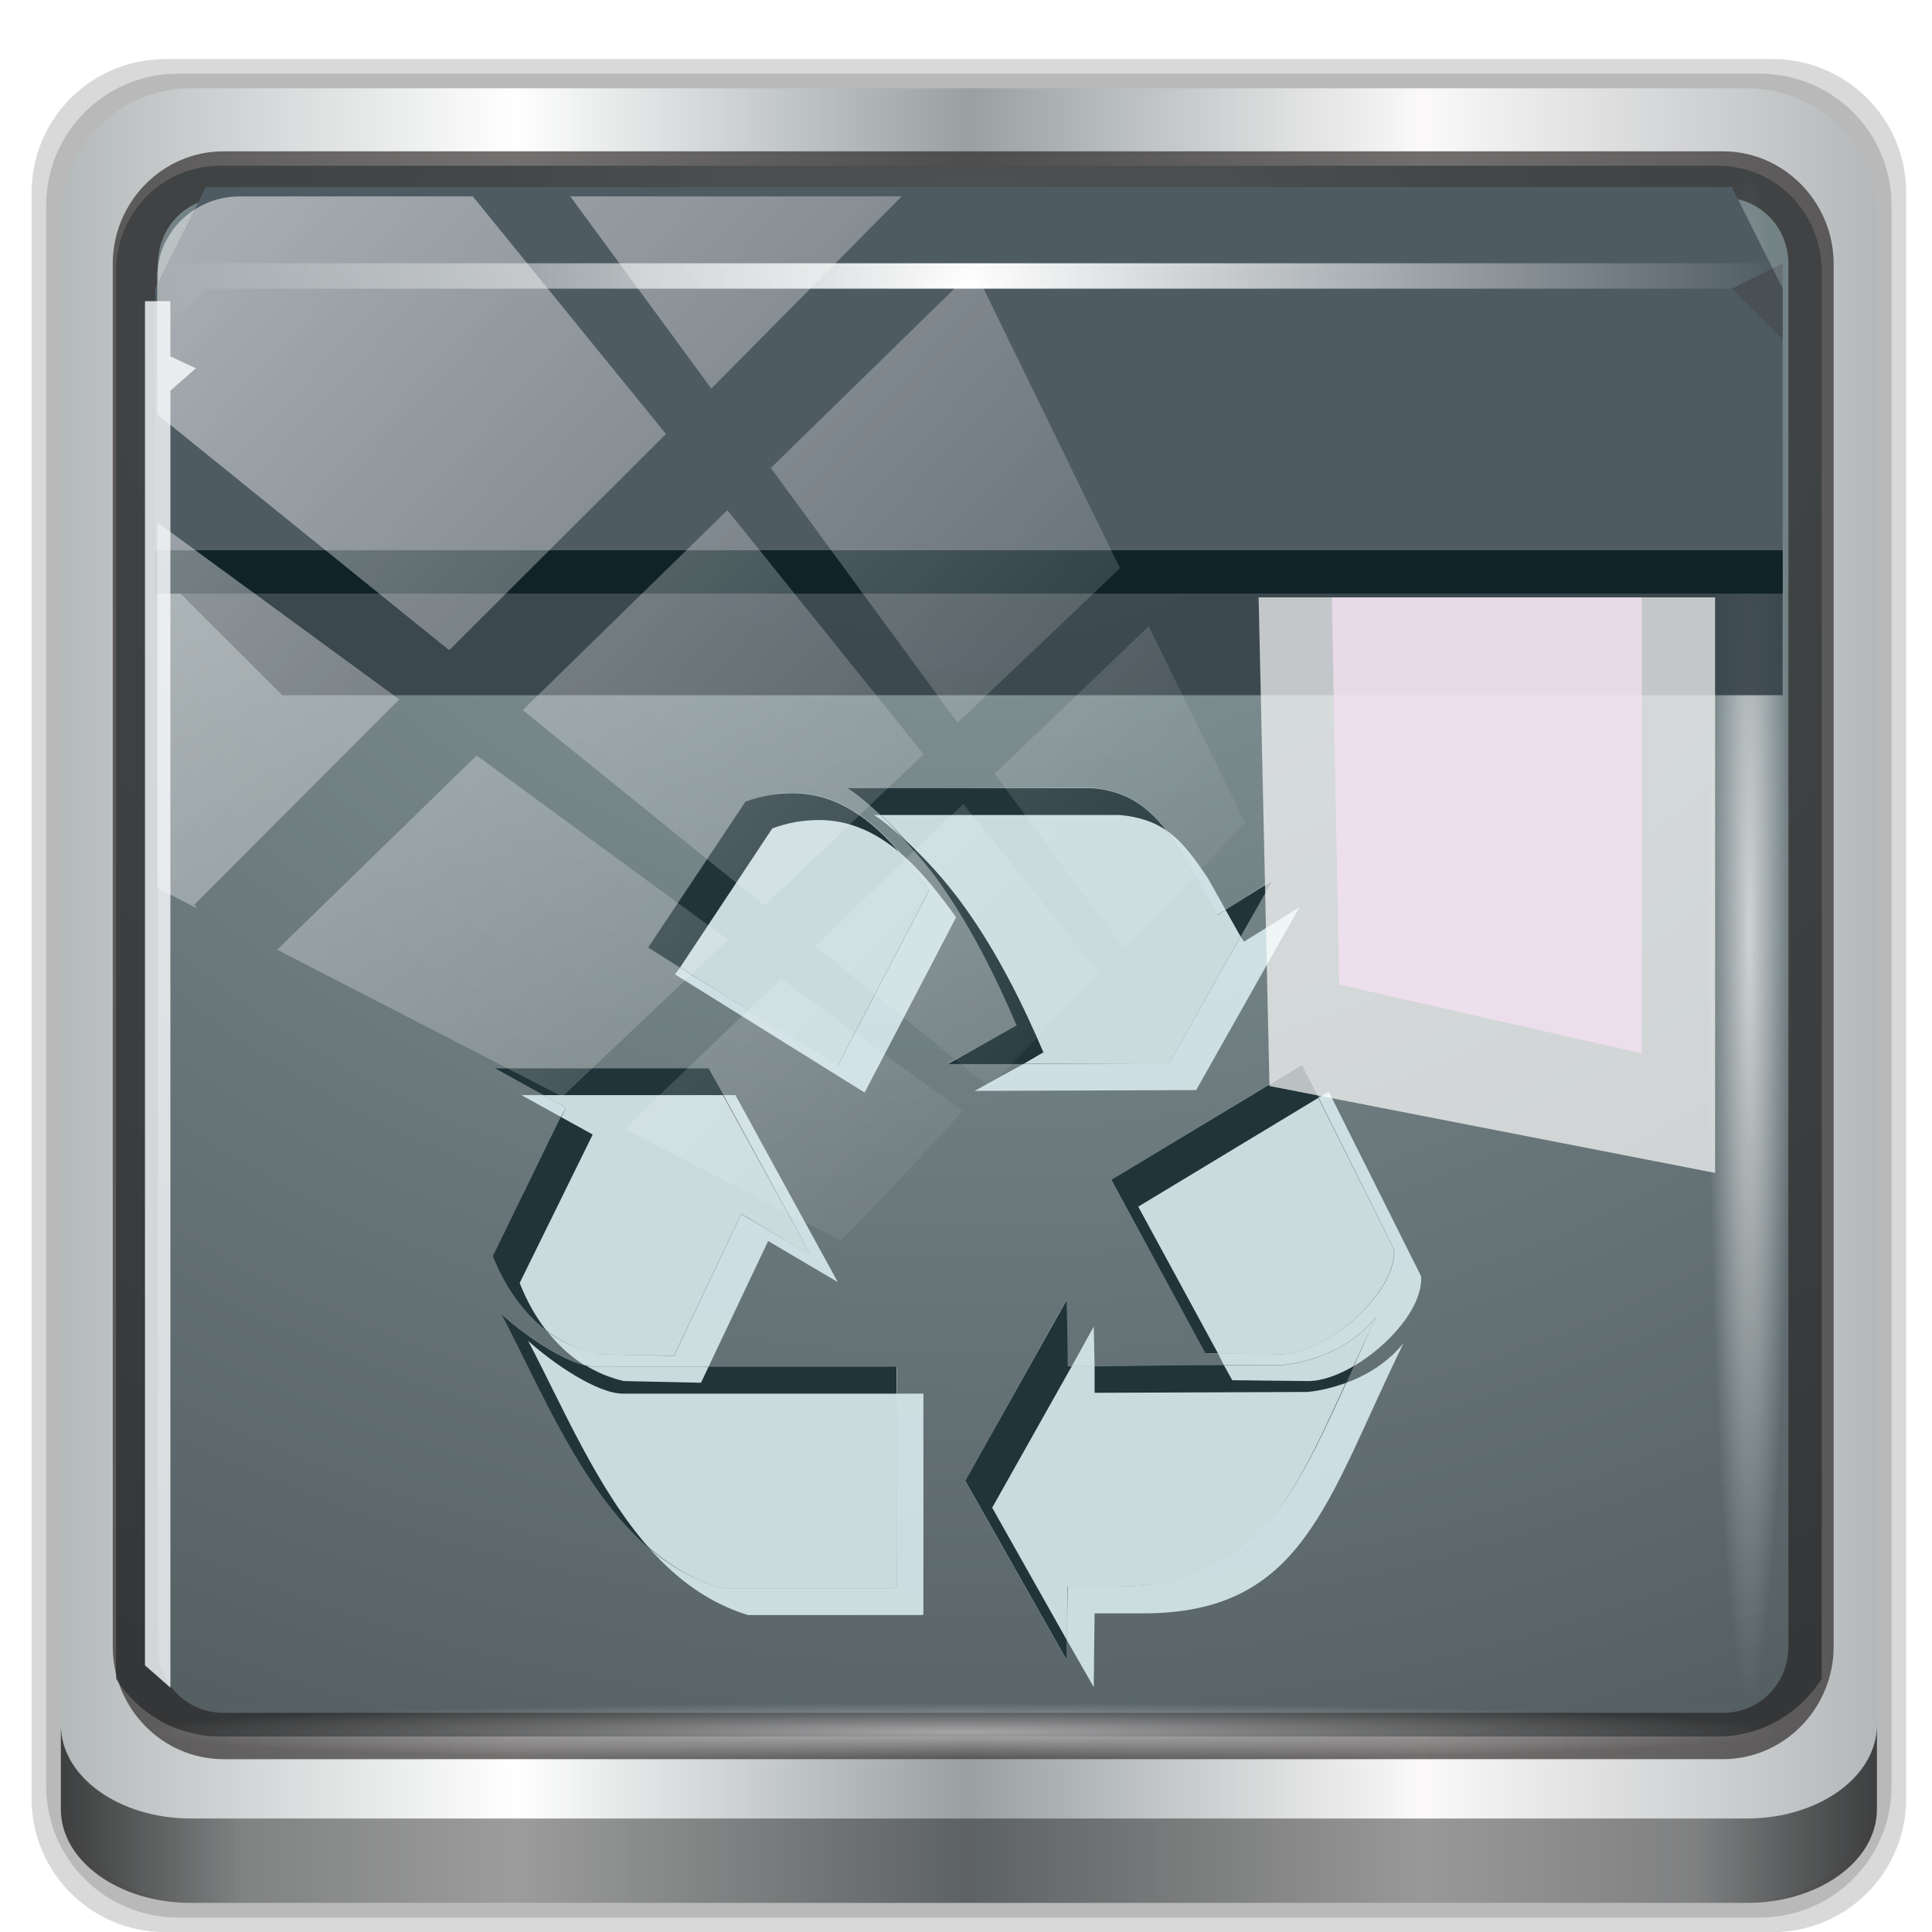 <?xml version="1.0" encoding="UTF-8" standalone="no"?>
<svg
   xmlns:dc="http://purl.org/dc/elements/1.1/"
   xmlns:cc="http://creativecommons.org/ns#"
   xmlns:rdf="http://www.w3.org/1999/02/22-rdf-syntax-ns#"
   xmlns:svg="http://www.w3.org/2000/svg"
   xmlns="http://www.w3.org/2000/svg"
   xmlns:xlink="http://www.w3.org/1999/xlink"
   xmlns:sodipodi="http://sodipodi.sourceforge.net/DTD/sodipodi-0.dtd"
   xmlns:inkscape="http://www.inkscape.org/namespaces/inkscape"
   sodipodi:docname="emblem-trash.svg"
   inkscape:version="1.0beta2 (2b71d25d45, 2019-12-03)"
   version="1.1"
   id="svg5222"
   viewBox="0 0 32 32"
   height="32"
   width="32">
  <defs
     id="defs5224">
    <linearGradient
       id="linearGradient4047">
      <stop
         style="stop-color:#ffffff;stop-opacity:0;"
         offset="0"
         id="stop4049" />
      <stop
         id="stop4051"
         offset="0.045"
         style="stop-color:#fdfdfd;stop-opacity:1;" />
      <stop
         id="stop4053"
         offset="0.102"
         style="stop-color:#ffffff;stop-opacity:0;" />
      <stop
         id="stop4055"
         offset="0.5"
         style="stop-color:#ffffff;stop-opacity:0.135;" />
      <stop
         id="stop4057"
         offset="0.894"
         style="stop-color:#fbfbfb;stop-opacity:0.018;" />
      <stop
         style="stop-color:#fafafa;stop-opacity:1;"
         offset="0.958"
         id="stop4059" />
      <stop
         style="stop-color:#fdfdfd;stop-opacity:0;"
         offset="1"
         id="stop4061" />
    </linearGradient>
    <linearGradient
       id="linearGradient3969">
      <stop
         id="stop3971"
         offset="0"
         style="stop-color:#ededed;stop-opacity:1;" />
      <stop
         id="stop3973"
         offset="1"
         style="stop-color:#353535;stop-opacity:1;" />
    </linearGradient>
    <linearGradient
       id="linearGradient5095"
       inkscape:collect="always">
      <stop
         id="stop5097"
         offset="0"
         style="stop-color:#ffffff;stop-opacity:1;" />
      <stop
         id="stop5099"
         offset="1"
         style="stop-color:#ffffff;stop-opacity:0;" />
    </linearGradient>
    <linearGradient
       id="linearGradient4006">
      <stop
         id="stop4008"
         offset="0"
         style="stop-color:#010101;stop-opacity:1;" />
      <stop
         id="stop4010"
         offset="1"
         style="stop-color:#010101;stop-opacity:0.19;" />
    </linearGradient>
    <linearGradient
       y2="128"
       x2="256"
       y1="128"
       x1="0"
       gradientUnits="userSpaceOnUse"
       id="linearGradient4819"
       xlink:href="#linearGradient6127"
       inkscape:collect="always" />
    <linearGradient
       id="linearGradient6127"
       y2="149.81"
       gradientUnits="userSpaceOnUse"
       x2="282.86"
       gradientTransform="matrix(0.903,-9e-4,-9e-4,0.798,22.331,26.876)"
       y1="149.81"
       x1="278.97">
      <stop
         id="stop6129"
         style="stop-color:#626F70"
         offset="0" />
      <stop
         id="stop6131"
         style="stop-color:#667374"
         offset=".145" />
      <stop
         id="stop6133"
         style="stop-color:#737E7F"
         offset=".297" />
      <stop
         id="stop6135"
         style="stop-color:#889192"
         offset=".451" />
      <stop
         id="stop6137"
         style="stop-color:#979FA0"
         offset=".539" />
      <stop
         id="stop6139"
         style="stop-color:#949C9D"
         offset=".675" />
      <stop
         id="stop6141-28"
         style="stop-color:#899293"
         offset=".795" />
      <stop
         id="stop6143-46"
         style="stop-color:#778283"
         offset=".907" />
      <stop
         id="stop6145"
         style="stop-color:#626F70"
         offset="1" />
    </linearGradient>
    <linearGradient
       gradientTransform="matrix(0.373,0,0,0.363,0.469,3.073)"
       y2="128"
       x2="256"
       y1="128"
       x1="0"
       gradientUnits="userSpaceOnUse"
       id="linearGradient4821"
       xlink:href="#linearGradient4273"
       inkscape:collect="always" />
    <linearGradient
       id="linearGradient4273">
      <stop
         id="stop4275"
         offset="0"
         style="stop-color:#000000;stop-opacity:0;" />
      <stop
         style="stop-color:#fdfdfd;stop-opacity:1;"
         offset="0.049"
         id="stop3953" />
      <stop
         style="stop-color:#ffffff;stop-opacity:0;"
         offset="0.111"
         id="stop4277" />
      <stop
         style="stop-color:#ffffff;stop-opacity:0;"
         offset="0.5"
         id="stop4279" />
      <stop
         style="stop-color:#fbfbfb;stop-opacity:0.018;"
         offset="0.87"
         id="stop3955" />
      <stop
         id="stop4281"
         offset="0.94"
         style="stop-color:#fafafa;stop-opacity:1;" />
      <stop
         id="stop4283"
         offset="1"
         style="stop-color:#000000;stop-opacity:0;" />
    </linearGradient>
    <radialGradient
       r="19.445"
       fy="65.445"
       fx="-19.698"
       cy="65.445"
       cx="-19.698"
       spreadMethod="pad"
       gradientUnits="userSpaceOnUse"
       id="radialGradient4823"
       xlink:href="#linearGradient4466-4-9-1"
       inkscape:collect="always" />
    <linearGradient
       id="linearGradient4466-4-9-1">
      <stop
         id="stop4468-2-0-5"
         offset="0"
         style="stop-color:#ffffff;stop-opacity:1;" />
      <stop
         id="stop4470-1-0-8"
         offset="1"
         style="stop-color:#292929;stop-opacity:1;" />
    </linearGradient>
    <linearGradient
       y2="65.445"
       x2="-0.253"
       y1="65.445"
       x1="-39.143"
       gradientUnits="userSpaceOnUse"
       id="linearGradient4825"
       xlink:href="#SVGID_123_-5-3-9"
       inkscape:collect="always" />
    <linearGradient
       id="SVGID_123_-5-3-9"
       y2="136.37"
       gradientUnits="userSpaceOnUse"
       x2="269.33"
       gradientTransform="matrix(1,2e-4,2e-4,1.039,0.039,-6.066)"
       y1="136.37"
       x1="235.24">
      <stop
         id="stop1552-8-5-0"
         style="stop-color:#A8AEAF"
         offset="0" />
      <stop
         id="stop1554-9-8-2"
         style="stop-color:#E8EAEA"
         offset=".564" />
      <stop
         id="stop1556-0-6-5"
         style="stop-color:#B6BBBC"
         offset="1" />
    </linearGradient>
    <linearGradient
       y2="143.67"
       x2="278.41"
       y1="143.67"
       x1="234"
       gradientTransform="matrix(0.201,0,0,0.298,16.567,965.1)"
       gradientUnits="userSpaceOnUse"
       id="linearGradient4827"
       xlink:href="#SVGID_73_-1-3-7"
       inkscape:collect="always" />
    <linearGradient
       id="SVGID_73_-1-3-7"
       y2="169.08"
       gradientUnits="userSpaceOnUse"
       x2="235.7"
       gradientTransform="matrix(-0.923,-0.176,-0.54,0.934,571.375,62.661)"
       y1="108.08"
       x1="275.7">
      <stop
         id="stop886-7-9-8"
         style="stop-color:#66d9de;stop-opacity:0;"
         offset="0.127" />
      <stop
         id="stop888-4-4-9"
         style="stop-color:#FFFFFF"
         offset=".485" />
      <stop
         id="stop890-2-8-8"
         style="stop-color:#f7a4ee;stop-opacity:0;"
         offset="0.873" />
    </linearGradient>
    <linearGradient
       y2="169.08"
       x2="235.7"
       y1="108.08"
       x1="275.7"
       gradientTransform="matrix(0.204,0,0,0.301,13.896,962.339)"
       gradientUnits="userSpaceOnUse"
       id="linearGradient4829"
       xlink:href="#SVGID_73_-1-3-7"
       inkscape:collect="always" />
    <linearGradient
       id="linearGradient4914"
       y2="169.08"
       gradientUnits="userSpaceOnUse"
       x2="235.7"
       gradientTransform="matrix(-0.923,-0.176,-0.54,0.934,571.375,62.661)"
       y1="108.08"
       x1="275.7">
      <stop
         id="stop4916"
         style="stop-color:#66d9de;stop-opacity:0;"
         offset="0.127" />
      <stop
         id="stop4918"
         style="stop-color:#FFFFFF"
         offset=".485" />
      <stop
         id="stop4920"
         style="stop-color:#f7a4ee;stop-opacity:0;"
         offset="0.873" />
    </linearGradient>
    <linearGradient
       y2="169.08"
       x2="235.7"
       y1="108.08"
       x1="275.7"
       gradientTransform="matrix(-0.923,-0.176,-0.54,0.934,571.375,62.661)"
       gradientUnits="userSpaceOnUse"
       id="linearGradient4831"
       xlink:href="#SVGID_73_-1-3-7"
       inkscape:collect="always" />
    <linearGradient
       id="linearGradient4923"
       y2="169.08"
       gradientUnits="userSpaceOnUse"
       x2="235.7"
       gradientTransform="matrix(-0.923,-0.176,-0.54,0.934,571.375,62.661)"
       y1="108.08"
       x1="275.7">
      <stop
         id="stop4925"
         style="stop-color:#66d9de;stop-opacity:0;"
         offset="0.127" />
      <stop
         id="stop4927"
         style="stop-color:#FFFFFF"
         offset=".485" />
      <stop
         id="stop4929"
         style="stop-color:#f7a4ee;stop-opacity:0;"
         offset="0.873" />
    </linearGradient>
    <radialGradient
       r="5.627"
       fy="30.963"
       fx="36.593"
       cy="30.963"
       cx="36.593"
       gradientTransform="matrix(1.007,0,0,0.847,-0.272,5.542)"
       gradientUnits="userSpaceOnUse"
       id="radialGradient4833"
       xlink:href="#linearGradient6139-0"
       inkscape:collect="always" />
    <linearGradient
       id="linearGradient6139-0">
      <stop
         id="stop6141-2"
         offset="0"
         style="stop-color:#b7b7b7;stop-opacity:1;" />
      <stop
         style="stop-color:#ffffff;stop-opacity:1;"
         offset="0.25"
         id="stop6151-0" />
      <stop
         style="stop-color:#9d9d9d;stop-opacity:1;"
         offset="0.5"
         id="stop6147-1" />
      <stop
         id="stop6149-4"
         offset="0.75"
         style="stop-color:#fafafa;stop-opacity:1;" />
      <stop
         id="stop6143-4"
         offset="1"
         style="stop-color:#b7b7b7;stop-opacity:1;" />
    </linearGradient>
    <radialGradient
       r="5.627"
       fy="30.963"
       fx="36.593"
       cy="30.963"
       cx="36.593"
       gradientUnits="userSpaceOnUse"
       id="radialGradient4835"
       xlink:href="#linearGradient4307"
       inkscape:collect="always" />
    <linearGradient
       id="linearGradient4307">
      <stop
         id="stop4309"
         offset="0"
         style="stop-color:#b7b7b7;stop-opacity:1;" />
      <stop
         style="stop-color:#ffffff;stop-opacity:1;"
         offset="0.25"
         id="stop4311" />
      <stop
         style="stop-color:#9d9d9d;stop-opacity:1;"
         offset="0.5"
         id="stop4313" />
      <stop
         id="stop4315"
         offset="0.75"
         style="stop-color:#fafafa;stop-opacity:1;" />
      <stop
         id="stop4317"
         offset="1"
         style="stop-color:#b7b7b7;stop-opacity:1;" />
    </linearGradient>
    <radialGradient
       r="5.627"
       fy="30.963"
       fx="36.593"
       cy="30.963"
       cx="36.593"
       gradientUnits="userSpaceOnUse"
       id="radialGradient4837"
       xlink:href="#linearGradient6139-0"
       inkscape:collect="always" />
    <linearGradient
       id="linearGradient4958">
      <stop
         id="stop4960"
         offset="0"
         style="stop-color:#b7b7b7;stop-opacity:1;" />
      <stop
         style="stop-color:#ffffff;stop-opacity:1;"
         offset="0.25"
         id="stop4962" />
      <stop
         style="stop-color:#9d9d9d;stop-opacity:1;"
         offset="0.5"
         id="stop4964" />
      <stop
         id="stop4966"
         offset="0.75"
         style="stop-color:#fafafa;stop-opacity:1;" />
      <stop
         id="stop4968"
         offset="1"
         style="stop-color:#b7b7b7;stop-opacity:1;" />
    </linearGradient>
    <radialGradient
       r="5.627"
       fy="30.963"
       fx="36.593"
       cy="30.963"
       cx="36.593"
       gradientUnits="userSpaceOnUse"
       id="radialGradient4839"
       xlink:href="#linearGradient6139-0"
       inkscape:collect="always" />
    <linearGradient
       id="linearGradient4975">
      <stop
         id="stop4977"
         offset="0"
         style="stop-color:#b7b7b7;stop-opacity:1;" />
      <stop
         style="stop-color:#ffffff;stop-opacity:1;"
         offset="0.25"
         id="stop4979" />
      <stop
         style="stop-color:#9d9d9d;stop-opacity:1;"
         offset="0.5"
         id="stop4981" />
      <stop
         id="stop4983"
         offset="0.75"
         style="stop-color:#fafafa;stop-opacity:1;" />
      <stop
         id="stop4985"
         offset="1"
         style="stop-color:#b7b7b7;stop-opacity:1;" />
    </linearGradient>
    <radialGradient
       r="5.627"
       fy="30.963"
       fx="36.593"
       cy="30.963"
       cx="36.593"
       gradientUnits="userSpaceOnUse"
       id="radialGradient4841"
       xlink:href="#linearGradient6139-0"
       inkscape:collect="always" />
    <linearGradient
       id="linearGradient4992">
      <stop
         id="stop4994"
         offset="0"
         style="stop-color:#b7b7b7;stop-opacity:1;" />
      <stop
         style="stop-color:#ffffff;stop-opacity:1;"
         offset="0.25"
         id="stop4996" />
      <stop
         style="stop-color:#9d9d9d;stop-opacity:1;"
         offset="0.5"
         id="stop4998" />
      <stop
         id="stop5000"
         offset="0.75"
         style="stop-color:#fafafa;stop-opacity:1;" />
      <stop
         id="stop5002"
         offset="1"
         style="stop-color:#b7b7b7;stop-opacity:1;" />
    </linearGradient>
    <linearGradient
       id="linearGradient3840-5-3">
      <stop
         style="stop-color:#525252;stop-opacity:1;"
         offset="0"
         id="stop3852-2-6" />
      <stop
         id="stop4868-2"
         offset="0.85"
         style="stop-color:#d5d5d5;stop-opacity:1;" />
      <stop
         style="stop-color:#5f5f5f;stop-opacity:1;"
         offset="1"
         id="stop3850-7-9" />
    </linearGradient>
    <radialGradient
       r="5.627"
       fy="30.963"
       fx="36.593"
       cy="30.963"
       cx="36.593"
       gradientUnits="userSpaceOnUse"
       id="radialGradient4845"
       xlink:href="#linearGradient6139-0-6"
       inkscape:collect="always" />
    <linearGradient
       id="linearGradient6139-0-6">
      <stop
         id="stop6141-2-6"
         offset="0"
         style="stop-color:#b7b7b7;stop-opacity:1;" />
      <stop
         style="stop-color:#ffffff;stop-opacity:1;"
         offset="0.25"
         id="stop6151-0-8" />
      <stop
         style="stop-color:#9d9d9d;stop-opacity:1;"
         offset="0.5"
         id="stop6147-1-7" />
      <stop
         id="stop6149-4-1"
         offset="0.75"
         style="stop-color:#fafafa;stop-opacity:1;" />
      <stop
         id="stop6143-4-1"
         offset="1"
         style="stop-color:#b7b7b7;stop-opacity:1;" />
    </linearGradient>
    <radialGradient
       r="5.627"
       fy="30.963"
       fx="36.593"
       cy="30.963"
       cx="36.593"
       gradientUnits="userSpaceOnUse"
       id="radialGradient4847"
       xlink:href="#linearGradient6139-0-6"
       inkscape:collect="always" />
    <linearGradient
       id="linearGradient5031">
      <stop
         id="stop5033"
         offset="0"
         style="stop-color:#b7b7b7;stop-opacity:1;" />
      <stop
         style="stop-color:#ffffff;stop-opacity:1;"
         offset="0.25"
         id="stop5035" />
      <stop
         style="stop-color:#9d9d9d;stop-opacity:1;"
         offset="0.5"
         id="stop5037" />
      <stop
         id="stop5039"
         offset="0.75"
         style="stop-color:#fafafa;stop-opacity:1;" />
      <stop
         id="stop5041"
         offset="1"
         style="stop-color:#b7b7b7;stop-opacity:1;" />
    </linearGradient>
    <radialGradient
       r="5.627"
       fy="30.963"
       fx="36.593"
       cy="30.963"
       cx="36.593"
       gradientUnits="userSpaceOnUse"
       id="radialGradient4849"
       xlink:href="#linearGradient6139-0-6"
       inkscape:collect="always" />
    <linearGradient
       id="linearGradient5048">
      <stop
         id="stop5050"
         offset="0"
         style="stop-color:#b7b7b7;stop-opacity:1;" />
      <stop
         style="stop-color:#ffffff;stop-opacity:1;"
         offset="0.25"
         id="stop5052" />
      <stop
         style="stop-color:#9d9d9d;stop-opacity:1;"
         offset="0.5"
         id="stop5054" />
      <stop
         id="stop5056"
         offset="0.75"
         style="stop-color:#fafafa;stop-opacity:1;" />
      <stop
         id="stop5058"
         offset="1"
         style="stop-color:#b7b7b7;stop-opacity:1;" />
    </linearGradient>
    <radialGradient
       r="6.592"
       fy="48.955"
       fx="-8.217"
       cy="48.955"
       cx="-8.217"
       gradientTransform="matrix(1,0,0,1.11,0,-5.365)"
       gradientUnits="userSpaceOnUse"
       id="radialGradient4851"
       xlink:href="#linearGradient4222"
       inkscape:collect="always" />
    <linearGradient
       id="linearGradient4222">
      <stop
         id="stop4224"
         offset="0"
         style="stop-color:#b7b7b7;stop-opacity:1;" />
      <stop
         style="stop-color:#ffffff;stop-opacity:1;"
         offset="0.25"
         id="stop4226" />
      <stop
         style="stop-color:#9d9d9d;stop-opacity:1;"
         offset="0.5"
         id="stop4228" />
      <stop
         id="stop4230"
         offset="0.75"
         style="stop-color:#fafafa;stop-opacity:1;" />
      <stop
         id="stop4232"
         offset="1"
         style="stop-color:#b7b7b7;stop-opacity:1;" />
    </linearGradient>
    <radialGradient
       r="6.592"
       fy="48.955"
       fx="-8.217"
       cy="48.955"
       cx="-8.217"
       gradientTransform="matrix(1,0,0,1.11,0,-5.365)"
       gradientUnits="userSpaceOnUse"
       id="radialGradient4853"
       xlink:href="#linearGradient3832-0-6-1-1"
       inkscape:collect="always" />
    <linearGradient
       id="linearGradient3832-0-6-1-1">
      <stop
         style="stop-color:#000000;stop-opacity:1;"
         offset="0"
         id="stop3834-6-3-7-1" />
      <stop
         id="stop3872-2-4"
         offset="0.1"
         style="stop-color:#000000;stop-opacity:0.588;" />
      <stop
         style="stop-color:#000000;stop-opacity:0.588;"
         offset="0.9"
         id="stop3844-6-2-7-6" />
      <stop
         style="stop-color:#000000;stop-opacity:1;"
         offset="1"
         id="stop3836-5-0-2-9" />
    </linearGradient>
    <radialGradient
       r="6.592"
       fy="48.955"
       fx="-8.217"
       cy="48.955"
       cx="-8.217"
       gradientTransform="matrix(1,0,0,1.11,0,-5.365)"
       gradientUnits="userSpaceOnUse"
       id="radialGradient4855"
       xlink:href="#linearGradient3832-0-6-1-1"
       inkscape:collect="always" />
    <linearGradient
       id="linearGradient5074">
      <stop
         style="stop-color:#000000;stop-opacity:1;"
         offset="0"
         id="stop5076" />
      <stop
         id="stop5078"
         offset="0.1"
         style="stop-color:#000000;stop-opacity:0.588;" />
      <stop
         style="stop-color:#000000;stop-opacity:0.588;"
         offset="0.9"
         id="stop5080" />
      <stop
         style="stop-color:#000000;stop-opacity:1;"
         offset="1"
         id="stop5082" />
    </linearGradient>
    <radialGradient
       r="6.592"
       fy="48.955"
       fx="-8.217"
       cy="48.955"
       cx="-8.217"
       gradientTransform="matrix(1,0,0,1.11,0,-5.365)"
       gradientUnits="userSpaceOnUse"
       id="radialGradient4857"
       xlink:href="#linearGradient3832-0-6-1-1"
       inkscape:collect="always" />
    <linearGradient
       id="linearGradient5085">
      <stop
         style="stop-color:#000000;stop-opacity:1;"
         offset="0"
         id="stop5087" />
      <stop
         id="stop5089"
         offset="0.1"
         style="stop-color:#000000;stop-opacity:0.588;" />
      <stop
         style="stop-color:#000000;stop-opacity:0.588;"
         offset="0.9"
         id="stop5091" />
      <stop
         style="stop-color:#000000;stop-opacity:1;"
         offset="1"
         id="stop5093" />
    </linearGradient>
    <radialGradient
       r="6.592"
       fy="48.955"
       fx="-8.217"
       cy="48.955"
       cx="-8.217"
       gradientTransform="matrix(1,0,0,1.11,0,-5.365)"
       gradientUnits="userSpaceOnUse"
       id="radialGradient4859"
       xlink:href="#linearGradient3832-0-6-1-1"
       inkscape:collect="always" />
    <linearGradient
       id="linearGradient5096">
      <stop
         style="stop-color:#000000;stop-opacity:1;"
         offset="0"
         id="stop5098" />
      <stop
         id="stop5100"
         offset="0.1"
         style="stop-color:#000000;stop-opacity:0.588;" />
      <stop
         style="stop-color:#000000;stop-opacity:0.588;"
         offset="0.9"
         id="stop5102" />
      <stop
         style="stop-color:#000000;stop-opacity:1;"
         offset="1"
         id="stop5104" />
    </linearGradient>
    <radialGradient
       r="6.592"
       fy="48.955"
       fx="-8.217"
       cy="48.955"
       cx="-8.217"
       gradientTransform="matrix(1,0,0,1.11,0,-5.365)"
       gradientUnits="userSpaceOnUse"
       id="radialGradient4861"
       xlink:href="#linearGradient3832-0-6-1-1"
       inkscape:collect="always" />
    <linearGradient
       id="linearGradient5107">
      <stop
         style="stop-color:#000000;stop-opacity:1;"
         offset="0"
         id="stop5109" />
      <stop
         id="stop5111"
         offset="0.1"
         style="stop-color:#000000;stop-opacity:0.588;" />
      <stop
         style="stop-color:#000000;stop-opacity:0.588;"
         offset="0.9"
         id="stop5113" />
      <stop
         style="stop-color:#000000;stop-opacity:1;"
         offset="1"
         id="stop5115" />
    </linearGradient>
    <radialGradient
       r="6.592"
       fy="48.955"
       fx="-8.217"
       cy="48.955"
       cx="-8.217"
       gradientTransform="matrix(1,0,0,1.11,0,-5.365)"
       gradientUnits="userSpaceOnUse"
       id="radialGradient4863"
       xlink:href="#linearGradient3832-0-6-1-1"
       inkscape:collect="always" />
    <linearGradient
       id="linearGradient5118">
      <stop
         style="stop-color:#000000;stop-opacity:1;"
         offset="0"
         id="stop5120" />
      <stop
         id="stop5122"
         offset="0.1"
         style="stop-color:#000000;stop-opacity:0.588;" />
      <stop
         style="stop-color:#000000;stop-opacity:0.588;"
         offset="0.9"
         id="stop5124" />
      <stop
         style="stop-color:#000000;stop-opacity:1;"
         offset="1"
         id="stop5126" />
    </linearGradient>
    <radialGradient
       r="6.592"
       fy="48.955"
       fx="-8.217"
       cy="48.955"
       cx="-8.217"
       gradientTransform="matrix(1,0,0,1.11,0,-5.365)"
       gradientUnits="userSpaceOnUse"
       id="radialGradient4865"
       xlink:href="#linearGradient3832-0-6-1-1"
       inkscape:collect="always" />
    <linearGradient
       id="linearGradient5129">
      <stop
         style="stop-color:#000000;stop-opacity:1;"
         offset="0"
         id="stop5131" />
      <stop
         id="stop5133"
         offset="0.1"
         style="stop-color:#000000;stop-opacity:0.588;" />
      <stop
         style="stop-color:#000000;stop-opacity:0.588;"
         offset="0.9"
         id="stop5135" />
      <stop
         style="stop-color:#000000;stop-opacity:1;"
         offset="1"
         id="stop5137" />
    </linearGradient>
    <radialGradient
       inkscape:collect="always"
       xlink:href="#linearGradient3832-0-6-1-1"
       id="radialGradient5220"
       gradientUnits="userSpaceOnUse"
       gradientTransform="matrix(1,0,0,1.11,0,-5.365)"
       cx="-8.217"
       cy="48.955"
       fx="-8.217"
       fy="48.955"
       r="6.592" />
    <linearGradient
       gradientUnits="userSpaceOnUse"
       y2="398.6"
       x2="3.295"
       y1="-15.371"
       x1="15.775"
       id="linearGradient4012"
       xlink:href="#linearGradient4006"
       inkscape:collect="always" />
    <radialGradient
       gradientUnits="userSpaceOnUse"
       gradientTransform="matrix(1,0,0,0.736,0,45.37)"
       r="77.925"
       fy="171.572"
       fx="118.62"
       cy="171.572"
       cx="118.62"
       id="radialGradient4010"
       xlink:href="#linearGradient5118"
       inkscape:collect="always" />
    <linearGradient
       gradientUnits="userSpaceOnUse"
       y2="-1070.258"
       x2="141.321"
       y1="-963.22"
       x1="141.45"
       id="linearGradient5101"
       xlink:href="#linearGradient5095"
       inkscape:collect="always" />
    <linearGradient
       y2="128"
       x2="256"
       y1="128"
       x1="0"
       gradientTransform="matrix(0.369,0,0,0.372,-2.25,162.95)"
       gradientUnits="userSpaceOnUse"
       id="linearGradient3960"
       xlink:href="#linearGradient4273"
       inkscape:collect="always" />
    <mask
       id="mask3976"
       maskUnits="userSpaceOnUse">
      <path
         inkscape:connector-curvature="0"
         id="path3978"
         d="m 17.084,254.377 c -1.402,-1.789 -2.458,-10.045 -2.458,-20.033 l 0,-212.445 c 0,-9.988 1.056,-18.244 2.458,-20.033 l 0,252.51 z"
         style="fill:#000000;fill-opacity:0.984;stroke:#eeeeee;stroke-width:1.319;stroke-linejoin:round;stroke-miterlimit:4;stroke-opacity:1;stroke-dasharray:none;display:inline" />
    </mask>
    <linearGradient
       y2="128"
       x2="256"
       y1="128"
       x1="0"
       gradientTransform="matrix(0.369,0,0,0.365,-2.25,164.986)"
       gradientUnits="userSpaceOnUse"
       id="linearGradient3980"
       xlink:href="#linearGradient4273"
       inkscape:collect="always" />
    <linearGradient
       y2="128"
       x2="256"
       y1="128"
       x1="0"
       gradientUnits="userSpaceOnUse"
       id="linearGradient4009"
       xlink:href="#linearGradient6127"
       inkscape:collect="always" />
    <radialGradient
       r="5.627"
       fy="30.963"
       fx="36.593"
       cy="30.963"
       cx="36.593"
       gradientUnits="userSpaceOnUse"
       id="radialGradient4011"
       xlink:href="#linearGradient6139-0"
       inkscape:collect="always" />
    <radialGradient
       r="5.627"
       fy="30.963"
       fx="36.593"
       cy="30.963"
       cx="36.593"
       gradientUnits="userSpaceOnUse"
       id="radialGradient4013"
       xlink:href="#linearGradient6139-0-6"
       inkscape:collect="always" />
    <linearGradient
       y2="-1070.258"
       x2="141.321"
       y1="-963.22"
       x1="141.45"
       gradientUnits="userSpaceOnUse"
       id="linearGradient4015"
       xlink:href="#linearGradient5095"
       inkscape:collect="always" />
    <linearGradient
       y2="128"
       x2="256"
       y1="128"
       x1="0"
       gradientTransform="matrix(0.369,0,0,0.365,-2.25,164.986)"
       gradientUnits="userSpaceOnUse"
       id="linearGradient4017"
       xlink:href="#linearGradient4273"
       inkscape:collect="always" />
    <linearGradient
       gradientTransform="matrix(0.991,0,0,0.692,-0.506,79.505)"
       gradientUnits="userSpaceOnUse"
       y2="257.772"
       x2="44.803"
       y1="255.319"
       x1="44.855"
       id="linearGradient3975"
       xlink:href="#linearGradient3969"
       inkscape:collect="always" />
    <linearGradient
       y2="128"
       x2="258.447"
       y1="128"
       x1="-1.958"
       gradientTransform="matrix(0.371,0,0,0.391,-2.61,162.811)"
       gradientUnits="userSpaceOnUse"
       id="linearGradient3979"
       xlink:href="#linearGradient4047"
       inkscape:collect="always" />
    <radialGradient
       r="32"
       fy="2.133"
       fx="32"
       cy="2.133"
       cx="32"
       gradientTransform="matrix(0,1.871,-1.469,0,35.133,-55.75)"
       gradientUnits="userSpaceOnUse"
       id="radialGradient4220"
       xlink:href="#linearGradient5602"
       inkscape:collect="always" />
    <linearGradient
       id="linearGradient5602">
      <stop
         id="stop3976"
         style="stop-color:#8b9ea1;stop-opacity:1;"
         offset="0" />
      <stop
         offset="0.062"
         style="stop-color:#87999c;stop-opacity:1;"
         id="stop3996" />
      <stop
         offset="0.125"
         style="stop-color:#839598;stop-opacity:1;"
         id="stop3994" />
      <stop
         offset="0.25"
         style="stop-color:#7c8c8f;stop-opacity:1;"
         id="stop3992" />
      <stop
         offset="0.5"
         style="stop-color:#6d7b7e;stop-opacity:1;"
         id="stop3990" />
      <stop
         offset="1"
         style="stop-color:#4f595c;stop-opacity:1;"
         id="stop5606" />
    </linearGradient>
    <radialGradient
       gradientUnits="userSpaceOnUse"
       gradientTransform="matrix(0,1,-1,0,25.833,-28)"
       r="32"
       fy="-6.167"
       fx="32"
       cy="-6.167"
       cx="32"
       id="radialGradient4216"
       xlink:href="#linearGradient4202"
       inkscape:collect="always" />
    <linearGradient
       id="linearGradient4202">
      <stop
         style="stop-color:#ffffff;stop-opacity:0.486;"
         offset="0"
         id="stop4204" />
      <stop
         style="stop-color:#ffffff;stop-opacity:0.092;"
         offset="1"
         id="stop4206" />
    </linearGradient>
    <linearGradient
       id="linearGradient979">
      <stop
         offset="0"
         style="stop-color:#aab8ba;stop-opacity:1"
         id="stop967" />
      <stop
         id="stop969"
         style="stop-color:#92a3a5;stop-opacity:1"
         offset="0.062" />
      <stop
         id="stop971"
         style="stop-color:#92a2a4;stop-opacity:1"
         offset="0.125" />
      <stop
         id="stop973"
         style="stop-color:#7c8c8f;stop-opacity:1;"
         offset="0.25" />
      <stop
         id="stop975"
         style="stop-color:#6d7b7e;stop-opacity:1;"
         offset="0.5" />
      <stop
         id="stop977"
         style="stop-color:#4f595c;stop-opacity:1;"
         offset="1" />
    </linearGradient>
    <linearGradient
       y2="47"
       x2="90"
       y1="47"
       x1="6"
       gradientTransform="matrix(1.107,0,0,1.107,-4.994,-3.621)"
       gradientUnits="userSpaceOnUse"
       id="linearGradient4071"
       xlink:href="#linearGradient6139-0-3"
       inkscape:collect="always" />
    <linearGradient
       id="linearGradient6139-0-3">
      <stop
         style="stop-color:#b4b9ba;stop-opacity:1"
         offset="0"
         id="stop6141-2-67" />
      <stop
         id="stop6151-0-5"
         offset="0.25"
         style="stop-color:#ffffff;stop-opacity:1;" />
      <stop
         id="stop6147-1-3"
         offset="0.5"
         style="stop-color:#98a0a2;stop-opacity:1" />
      <stop
         style="stop-color:#fbf9f9;stop-opacity:1;"
         offset="0.75"
         id="stop6149-4-5" />
      <stop
         style="stop-color:#b4b8ba;stop-opacity:1"
         offset="1"
         id="stop6143-4-6" />
    </linearGradient>
    <linearGradient
       gradientUnits="userSpaceOnUse"
       y2="88.172"
       x2="94.5"
       y1="88.172"
       x1="1.5"
       id="linearGradient4129"
       xlink:href="#linearGradient3832-0-6-1-1"
       inkscape:collect="always"
       gradientTransform="matrix(1,0,0,0.721,0.149,26.774)" />
    <radialGradient
       r="43.199"
       fy="44.893"
       fx="13.948"
       cy="44.893"
       cx="13.948"
       gradientTransform="matrix(0.975,0,0,0.035,34.048,84.58)"
       gradientUnits="userSpaceOnUse"
       id="radialGradient7462"
       xlink:href="#linearGradient5095"
       inkscape:collect="always" />
    <radialGradient
       r="43.199"
       fy="44.893"
       fx="13.948"
       cy="44.893"
       cx="13.948"
       gradientTransform="matrix(0.909,0,0,0.049,32.57,-90.317)"
       gradientUnits="userSpaceOnUse"
       id="radialGradient7464"
       xlink:href="#linearGradient5095"
       inkscape:collect="always" />
    <linearGradient
       y2="14.514"
       x2="50.528"
       y1="-28.642"
       x1="2.771"
       gradientUnits="userSpaceOnUse"
       id="linearGradient4767"
       xlink:href="#linearGradient5095"
       inkscape:collect="always" />
    <clipPath
       clipPathUnits="userSpaceOnUse"
       id="clipPath4156-4-1">
      <path
         style="opacity:0.6;fill:#ffffff;fill-opacity:1;stroke:none"
         d="m 27.046,-55.695 -14.214,13.321 h 0.061 l 15.653,21.771 10.231,-10.546 C 38.562,-32.302 27.468,-54.819 27.046,-55.695 Z M 9.647,-39.383 -5.241,-25.321 15.988,-7.806 26.372,-18.383 Z m 31.491,12.951 -9.741,9.714 8.945,12.458 7.781,-7.555 z m -49.84,4.379 -13.754,12.982 26.283,13.846 0.061,-0.062 -0.123,-0.062 L 13.599,-5.401 -8.702,-22.053 Z m 38.015,7.401 -9.803,9.775 11.579,9.559 7.628,-7.401 -8.669,-11.009 z m 20.187,5.674 -7.383,7.216 6.188,8.542 5.82,-6.137 z m -32.195,6.322 -9.557,9.498 13.662,7.185 7.934,-7.678 z m 23.312,2.374 -7.107,6.938 8.363,6.907 5.361,-5.674 -0.061,-0.092 -0.092,0.123 -6.464,-8.203 z m -8.73,8.542 -7.505,7.339 10.354,5.458 c 1.397,-1.321 5.675,-6.123 5.851,-6.322 z"
         id="path4158-0-8"
         inkscape:connector-curvature="0" />
    </clipPath>
    <radialGradient
       r="32"
       fy="-6.167"
       fx="32"
       cy="-6.167"
       cx="32"
       gradientTransform="matrix(0,1.302,-1.302,0,43.502,-30.189)"
       gradientUnits="userSpaceOnUse"
       id="radialGradient4087"
       xlink:href="#linearGradient5095"
       inkscape:collect="always" />
    <radialGradient
       inkscape:collect="always"
       xlink:href="#linearGradient979"
       id="radialGradient965"
       cx="48.43"
       cy="8.229"
       fx="48.43"
       fy="8.229"
       r="43.677"
       gradientTransform="matrix(0.007,2.044,-2.42,0.008,68.016,-87.869)"
       gradientUnits="userSpaceOnUse" />
    <filter
       height="1.037"
       y="-0.019"
       width="2.018"
       x="-0.509"
       id="filter4505"
       style="color-interpolation-filters:sRGB"
       inkscape:collect="always">
      <feGaussianBlur
         id="feGaussianBlur4507"
         stdDeviation="0.552"
         inkscape:collect="always" />
    </filter>
  </defs>
  <sodipodi:namedview
     inkscape:document-rotation="0"
     inkscape:guide-bbox="true"
     showguides="true"
     inkscape:window-maximized="1"
     inkscape:window-y="21"
     inkscape:window-x="0"
     inkscape:window-height="1027"
     inkscape:window-width="1920"
     inkscape:document-units="px"
     inkscape:grid-bbox="true"
     showgrid="true"
     inkscape:current-layer="g2574"
     inkscape:cy="37.757382"
     inkscape:cx="16.428554"
     inkscape:zoom="2.6627511"
     inkscape:pageshadow="2"
     inkscape:pageopacity="0.0"
     borderopacity="1.0"
     bordercolor="#666666"
     pagecolor="#ffffff"
     id="base" />
  <g
     transform="translate(0,80)"
     inkscape:groupmode="layer"
     inkscape:label="Layer 1"
     id="layer1">
    <g
       transform="matrix(1.013,0,0,1.001,2.513,-242.671)"
       id="g4737"
       style="display:inline">
      <g
         transform="matrix(0.987,0,0,0.987,0.595,2.786)"
         id="g3982">
        <g
           transform="matrix(1,0,0,1.003,0.002,-0.663)"
           id="g4021">
          <g
             transform="translate(1.6517935e-7,-3.2346665e-6)"
             id="g4066">
            <g
               id="g3062"
               transform="matrix(1.475,0,0,1.487,-2.269,162.851)">
              <g
                 inkscape:label="Livello 1"
                 id="layer1-3"
                 transform="matrix(0.679,0,0,0.679,-34.811,-713.422)">
                <g
                   transform="translate(-0.149,1026.105)"
                   style="display:inline"
                   id="g2574">
                  <g
                     transform="matrix(0.323,0,0,0.323,51.043,24.594)"
                     id="g4509">
                    <path
                       style="display:inline;opacity:0.15;fill:#000000;fill-opacity:1;fill-rule:nonzero;stroke:none"
                       d="M 89.292,0.415 H 7.006 c -3.799,0 -6.857,3.058 -6.857,6.857 V 89.558 c 0,3.799 3.058,6.857 6.857,6.857 H 89.292 c 3.799,0 6.857,-3.058 6.857,-6.857 V 7.272 c 0,-3.799 -3.058,-6.857 -6.857,-6.857 z"
                       id="path3288"
                       inkscape:connector-curvature="0" />
                    <path
                       inkscape:connector-curvature="0"
                       id="path4085"
                       d="M 88.649,1.165 H 7.649 c -3.739,0 -6.75,3.01 -6.75,6.75 V 88.915 c 0,3.74 3.011,6.75 6.75,6.75 H 88.649 c 3.74,0 6.75,-3.01 6.75,-6.75 V 7.915 c 0,-3.739 -3.01,-6.75 -6.75,-6.75 z"
                       style="display:inline;opacity:0.15;fill:#000000;fill-opacity:1;fill-rule:nonzero;stroke:none" />
                    <path
                       style="display:inline;fill:url(#linearGradient4071);fill-opacity:1;fill-rule:nonzero;stroke:none"
                       d="M 88.006,1.915 H 8.292 c -3.68,0 -6.643,2.963 -6.643,6.643 V 88.272 c 0,3.68 2.963,6.643 6.643,6.643 H 88.006 c 3.68,0 6.643,-2.963 6.643,-6.643 V 8.558 c 0,-3.68 -2.963,-6.643 -6.643,-6.643 z"
                       id="rect4251-1"
                       inkscape:connector-curvature="0" />
                    <path
                       style="display:inline;opacity:1;fill:url(#radialGradient965);fill-opacity:1;fill-rule:nonzero;stroke:none;stroke-width:1.076"
                       d="m 9.799,5.885 c -2.969,0 -5.326,2.406 -5.326,5.437 v 22.529 7.612 41.967 c 1.141,1.771 3.086,2.956 5.326,2.956 h 4.261 68.178 4.261 c 2.24,0 4.186,-1.185 5.326,-2.956 V 41.463 33.851 11.322 c 0,-3.031 -2.357,-5.437 -5.326,-5.437 z"
                       id="path3400-6"
                       inkscape:connector-curvature="0"
                       sodipodi:nodetypes="sscccsccscccsss" />
                    <path
                       inkscape:connector-curvature="0"
                       id="path4989"
                       d="m 9.974,5.144 c -3.117,0 -5.668,2.597 -5.668,5.775 v 70.855 c 0,3.177 2.551,5.775 5.668,5.775 H 86.766 c 3.117,0 5.668,-2.597 5.668,-5.775 V 10.919 c 0,-3.177 -2.551,-5.775 -5.668,-5.775 z m 0,2.372 H 86.766 c 1.888,0 3.352,1.514 3.352,3.402 v 70.855 c 0,1.889 -1.464,3.402 -3.352,3.402 H 9.974 c -1.888,0 -3.352,-1.514 -3.352,-3.402 V 10.919 c 0,-1.889 1.464,-3.402 3.352,-3.402 z"
                       style="color:#000000;font-style:normal;font-variant:normal;font-weight:normal;font-stretch:normal;font-size:medium;line-height:normal;font-family:Sans;-inkscape-font-specification:Sans;text-indent:0;text-align:start;text-decoration:none;text-decoration-line:none;letter-spacing:normal;word-spacing:normal;text-transform:none;writing-mode:lr-tb;direction:ltr;baseline-shift:baseline;text-anchor:start;display:inline;overflow:visible;visibility:visible;fill:#241f1f;fill-opacity:0.633;stroke:none;stroke-width:2.402;marker:none;enable-background:accumulate" />
                    <path
                       inkscape:connector-curvature="0"
                       style="display:inline;opacity:0.658;fill:url(#linearGradient4129);fill-opacity:1;fill-rule:nonzero;stroke:none;stroke-width:0.849"
                       d="m 1.649,85.789 v 4.326 c 0,2.654 2.976,4.8 6.656,4.8 H 87.993 c 3.68,0 6.656,-2.146 6.656,-4.8 v -4.326 c 0,2.654 -2.976,4.8 -6.656,4.8 H 8.305 c -3.68,0 -6.656,-2.146 -6.656,-4.8 z"
                       id="path4118" />
                    <rect
                       style="opacity:0.55;fill:url(#radialGradient7462);fill-opacity:1;stroke:none;stroke-width:0.849"
                       id="rect4131"
                       width="84.25"
                       height="3.065"
                       x="5.524"
                       y="84.64"
                       rx="0"
                       ry="3.065" />
                    <rect
                       ry="4.25"
                       rx="0"
                       y="-90.234"
                       x="5.994"
                       height="4.25"
                       width="78.498"
                       id="rect4141"
                       style="opacity:0.669;fill:url(#radialGradient7464);fill-opacity:1;stroke:none;stroke-width:1.011"
                       transform="rotate(90)" />
                    <g
                       transform="translate(-3.384,0.696)"
                       id="g992">
                      <path
                         style="color:#000000;display:inline;overflow:visible;visibility:visible;fill:#4f5b63;fill-opacity:1;fill-rule:nonzero;stroke:none;stroke-width:5.949;marker:none;enable-background:accumulate"
                         d="M 12.463,6.277 9.858,11.478 V 27.08 H 51.533 93.208 V 11.478 l -2.605,-5.201 h -39.07 z"
                         id="path6502"
                         inkscape:connector-curvature="0" />
                      <path
                         style="fill:url(#radialGradient4087);fill-opacity:1;fill-rule:nonzero;stroke-width:1.302"
                         d="m 9.858,10.184 v 3.907 l 2.605,-2.605 h 39.07 39.07 l 2.605,-1.302 h -41.675 z"
                         id="path4298"
                         inkscape:connector-curvature="0" />
                      <path
                         d="m 93.208,14.091 -2.605,-2.605 2.605,-1.302 z"
                         id="path3028"
                         style="fill:#1f0700;fill-opacity:0.138;stroke-width:1.302"
                         inkscape:connector-curvature="0" />
                      <path
                         style="color:#000000;display:inline;overflow:visible;visibility:visible;fill:#354148;fill-opacity:0.892;fill-rule:nonzero;stroke:none;stroke-width:1.302;marker:none;enable-background:accumulate"
                         d="M 9.858,25.812 H 93.208 v 6.512 h -76.838 z"
                         id="rect4208"
                         inkscape:connector-curvature="0"
                         sodipodi:nodetypes="ccccc" />
                      <rect
                         y="24.895"
                         x="9.858"
                         height="2.22"
                         width="83.35"
                         id="rect4708"
                         style="color:#000000;display:inline;overflow:visible;visibility:visible;fill:#0f2328;fill-opacity:1;fill-rule:nonzero;stroke:none;stroke-width:1.7;marker:none;enable-background:accumulate" />
                      <g
                         transform="translate(0,2)"
                         id="g1123">
                        <path
                           inkscape:connector-curvature="0"
                           id="path4697"
                           d="m 57.892,35.075 -12.6,0.026 c 1.372,0.82 3.184,2.654 4.682,4.757 1.674,2.349 3.012,5.051 4.014,7.413 l -3.558,1.943 11.363,-0.026 5.271,-9.388 -2.8,1.788 -1.811,-3.186 C 61.254,36.598 60.155,35.278 57.892,35.075 Z m -15.48,0.251 c -0.715,0.009 -1.485,0.152 -2.315,0.461 l -4.979,7.465 9.682,6.078 4.694,-9.01 C 48.031,38.292 45.858,35.279 42.412,35.326 Z m 26.166,13.938 -9.748,5.902 4.827,8.892 3.864,0.043 c 2.267,0.025 5.921,-3.124 5.778,-5.386 l -4.72,-9.451 z m -41.318,0.196 3.644,2.001 -3.737,7.621 c 0.933,2.395 2.726,4.422 5.302,5.023 l 3.962,0.069 3.446,-7.272 3.578,2.142 -5.276,-9.584 H 27.26 Z m 29.289,11.824 -5.196,9.322 5.196,9.189 0.026,-3.789 h 2.526 c 8.215,-0.003 9.356,-5.735 13.315,-13.834 -1.241,1.494 -2.954,2.29 -4.907,2.497 l -10.933,0.023 -0.026,-3.408 z m -28.96,0.75 c 2.674,5.075 5.402,12.278 11.248,14.056 H 47.795 l 0.026,-0.035 0.026,-11.297 h -7.742 c -2.555,-0.005 -5.109,-0.008 -7.664,-0.014 -1.332,-1.37e-4 -3.627,-1.596 -4.853,-2.71 z"
                           style="fill:#cadbde;fill-opacity:1;stroke-width:1.375" />
                        <path
                           inkscape:connector-curvature="0"
                           id="path4692"
                           d="m 45.292,35.088 c 0.521,0.311 1.112,0.812 1.719,1.375 h 12.249 c 0.952,0.086 1.729,0.339 2.364,0.774 -0.939,-1.191 -1.998,-1.993 -3.739,-2.149 z m -2.88,0.258 c -0.715,0.009 -1.491,0.121 -2.321,0.43 l -4.986,7.478 1.633,1.031 4.728,-7.135 c 0.83,-0.309 1.606,-0.42 2.321,-0.43 1.668,-0.022 3.034,0.682 4.169,1.633 -1.357,-1.577 -3.134,-3.041 -5.544,-3.009 z m 5.716,2.278 c 0.627,0.688 1.271,1.425 1.848,2.235 1.674,2.349 2.995,5.031 3.997,7.392 l -3.524,1.977 h 3.868 l 1.032,-0.602 c -1.002,-2.362 -2.323,-5.044 -3.997,-7.392 -1.009,-1.416 -2.16,-2.666 -3.223,-3.61 z m 18.954,2.192 -2.407,1.504 0.774,1.375 z m 1.504,9.455 -9.756,5.888 4.814,8.897 h 0.645 l -4.083,-7.521 9.241,-5.587 z m -41.346,0.172 2.493,1.375 h 9.241 l -0.774,-1.375 z m 3.395,2.493 -3.481,7.135 c 0.583,1.497 1.514,2.874 2.751,3.825 -0.571,-0.728 -1.033,-1.571 -1.375,-2.45 l 3.739,-7.607 z m 25.916,9.369 -5.2,9.284 5.2,9.198 V 78.755 l -3.825,-6.791 4.083,-7.263 H 56.596 Z M 27.585,62.036 c 2.05,3.892 4.112,9.046 7.607,12.034 -2.691,-3.032 -4.468,-7.311 -6.232,-10.659 1.226,1.114 3.525,2.708 4.857,2.708 2.555,0.006 5.095,-0.005 7.65,0 h 6.361 V 64.743 h -7.736 c -0.632,-0.001 -1.26,0.001 -1.891,0 l -0.387,0.817 -3.954,-0.086 c -0.718,-0.168 -1.382,-0.45 -1.977,-0.817 -0.013,-0.003 -0.03,0.003 -0.043,0 -1.346,-0.337 -3.193,-1.656 -4.255,-2.622 z m 37.005,2.622 -6.619,0.043 v 1.375 l 10.917,-0.043 c 0.699,-0.074 1.35,-0.243 1.977,-0.473 0.128,-0.28 0.255,-0.572 0.387,-0.86 -0.813,0.479 -1.663,0.781 -2.364,0.774 l -3.868,-0.043 z"
                           style="color:#000000;display:inline;overflow:visible;visibility:visible;fill:#203439;fill-opacity:1;fill-rule:nonzero;stroke:none;stroke-width:1.375;marker:none;enable-background:accumulate" />
                        <path
                           inkscape:connector-curvature="0"
                           id="path11522"
                           d="m 46.667,36.463 c 0.448,0.268 0.945,0.702 1.461,1.16 -0.383,-0.42 -0.742,-0.812 -1.117,-1.16 z m 14.957,0.774 c 0.281,0.357 0.54,0.745 0.817,1.16 l 1.805,3.18 0.43,-0.258 -0.86,-1.547 c -0.695,-1.045 -1.319,-1.939 -2.192,-2.536 z m -13.667,1.117 c 0.583,0.678 1.108,1.367 1.547,1.977 l -4.685,8.983 -8.08,-5.029 -0.258,0.344 9.713,6.06 4.685,-8.983 C 50.124,40.66 49.168,39.369 47.957,38.354 Z m 20.501,2.837 -2.837,1.762 -0.172,-0.258 -3.653,6.49 -7.478,0.043 -2.493,1.375 11.347,-0.043 z m 1.504,9.455 -0.516,0.301 3.868,7.779 c 0.143,2.262 -3.535,5.397 -5.802,5.372 l -3.223,-0.043 0.301,0.602 h 2.923 c 1.954,-0.207 3.659,-0.999 4.9,-2.493 -0.449,0.918 -0.77,1.684 -1.16,2.536 1.816,-1.07 3.537,-3.036 3.438,-4.599 z m -41.346,0.172 2.02,1.117 0.258,-0.473 -1.16,-0.645 z m 10.358,0 4.47,8.209 -3.567,-2.106 -3.438,7.263 -3.954,-0.086 c -0.945,-0.22 -1.805,-0.608 -2.536,-1.16 0.535,0.673 1.165,1.267 1.891,1.719 0.013,0.003 0.03,-0.003 0.043,0 0.193,0.046 0.392,0.086 0.559,0.086 1.923,0.004 3.836,-0.003 5.759,0 l 3.052,-6.447 3.567,2.106 -5.243,-9.584 z m 18.954,11.862 -1.117,2.02 h 1.16 z m 15.859,0.86 c -0.797,0.959 -1.797,1.607 -2.923,2.02 -2.827,6.197 -4.807,10.441 -11.776,10.444 h -2.493 l -0.043,2.751 1.375,2.407 0.043,-3.782 h 2.493 c 8.215,-0.003 9.364,-5.74 13.324,-13.839 z m -25.959,2.579 v 9.928 l -0.043,0.043 h -8.94 c -1.363,-0.415 -2.59,-1.111 -3.653,-2.02 1.388,1.564 3.039,2.79 5.029,3.395 h 8.94 l 0.043,-0.043 v -11.304 z"
                           style="fill:#d9ebee;fill-opacity:0.892;stroke-width:1.375" />
                      </g>
                      <path
                         style="opacity:0.693;fill:#ffffff;fill-opacity:1;stroke:none;stroke-width:1.092"
                         d="M 66.37,27.309 H 89.745 V 56.806 L 66.926,52.354 Z"
                         id="rect4093"
                         inkscape:connector-curvature="0"
                         sodipodi:nodetypes="ccccc" />
                      <path
                         sodipodi:nodetypes="ccccc"
                         inkscape:connector-curvature="0"
                         id="path4096"
                         d="M 70.119,27.309 H 85.996 V 50.684 L 70.497,47.156 Z"
                         style="opacity:0.693;fill:#f8e2f4;fill-opacity:1;stroke:none;stroke-width:1.609" />
                    </g>
                    <rect
                       transform="matrix(1.069,0,0,1.048,4.444,38.894)"
                       style="opacity:0.508;fill:url(#linearGradient4767);fill-opacity:1;stroke:none"
                       id="rect4146"
                       width="75.966"
                       height="69.024"
                       x="2"
                       y="-30"
                       rx="3.957"
                       ry="3.957"
                       clip-path="url(#clipPath4156-4-1)" />
                    <path
                       style="fill:#fcfdfe;fill-opacity:0.797;fill-rule:nonzero;stroke-width:1.302;filter:url(#filter4505)"
                       d="m 5.957,12.824 v 37.823 32.092 l 1.302,1.146 V 50.647 17.409 l 1.302,-1.146 -1.302,-0.609 v -2.83 z"
                       id="path4063"
                       inkscape:connector-curvature="0" />
                  </g>
                </g>
              </g>
            </g>
          </g>
        </g>
      </g>
    </g>
  </g>
</svg>
